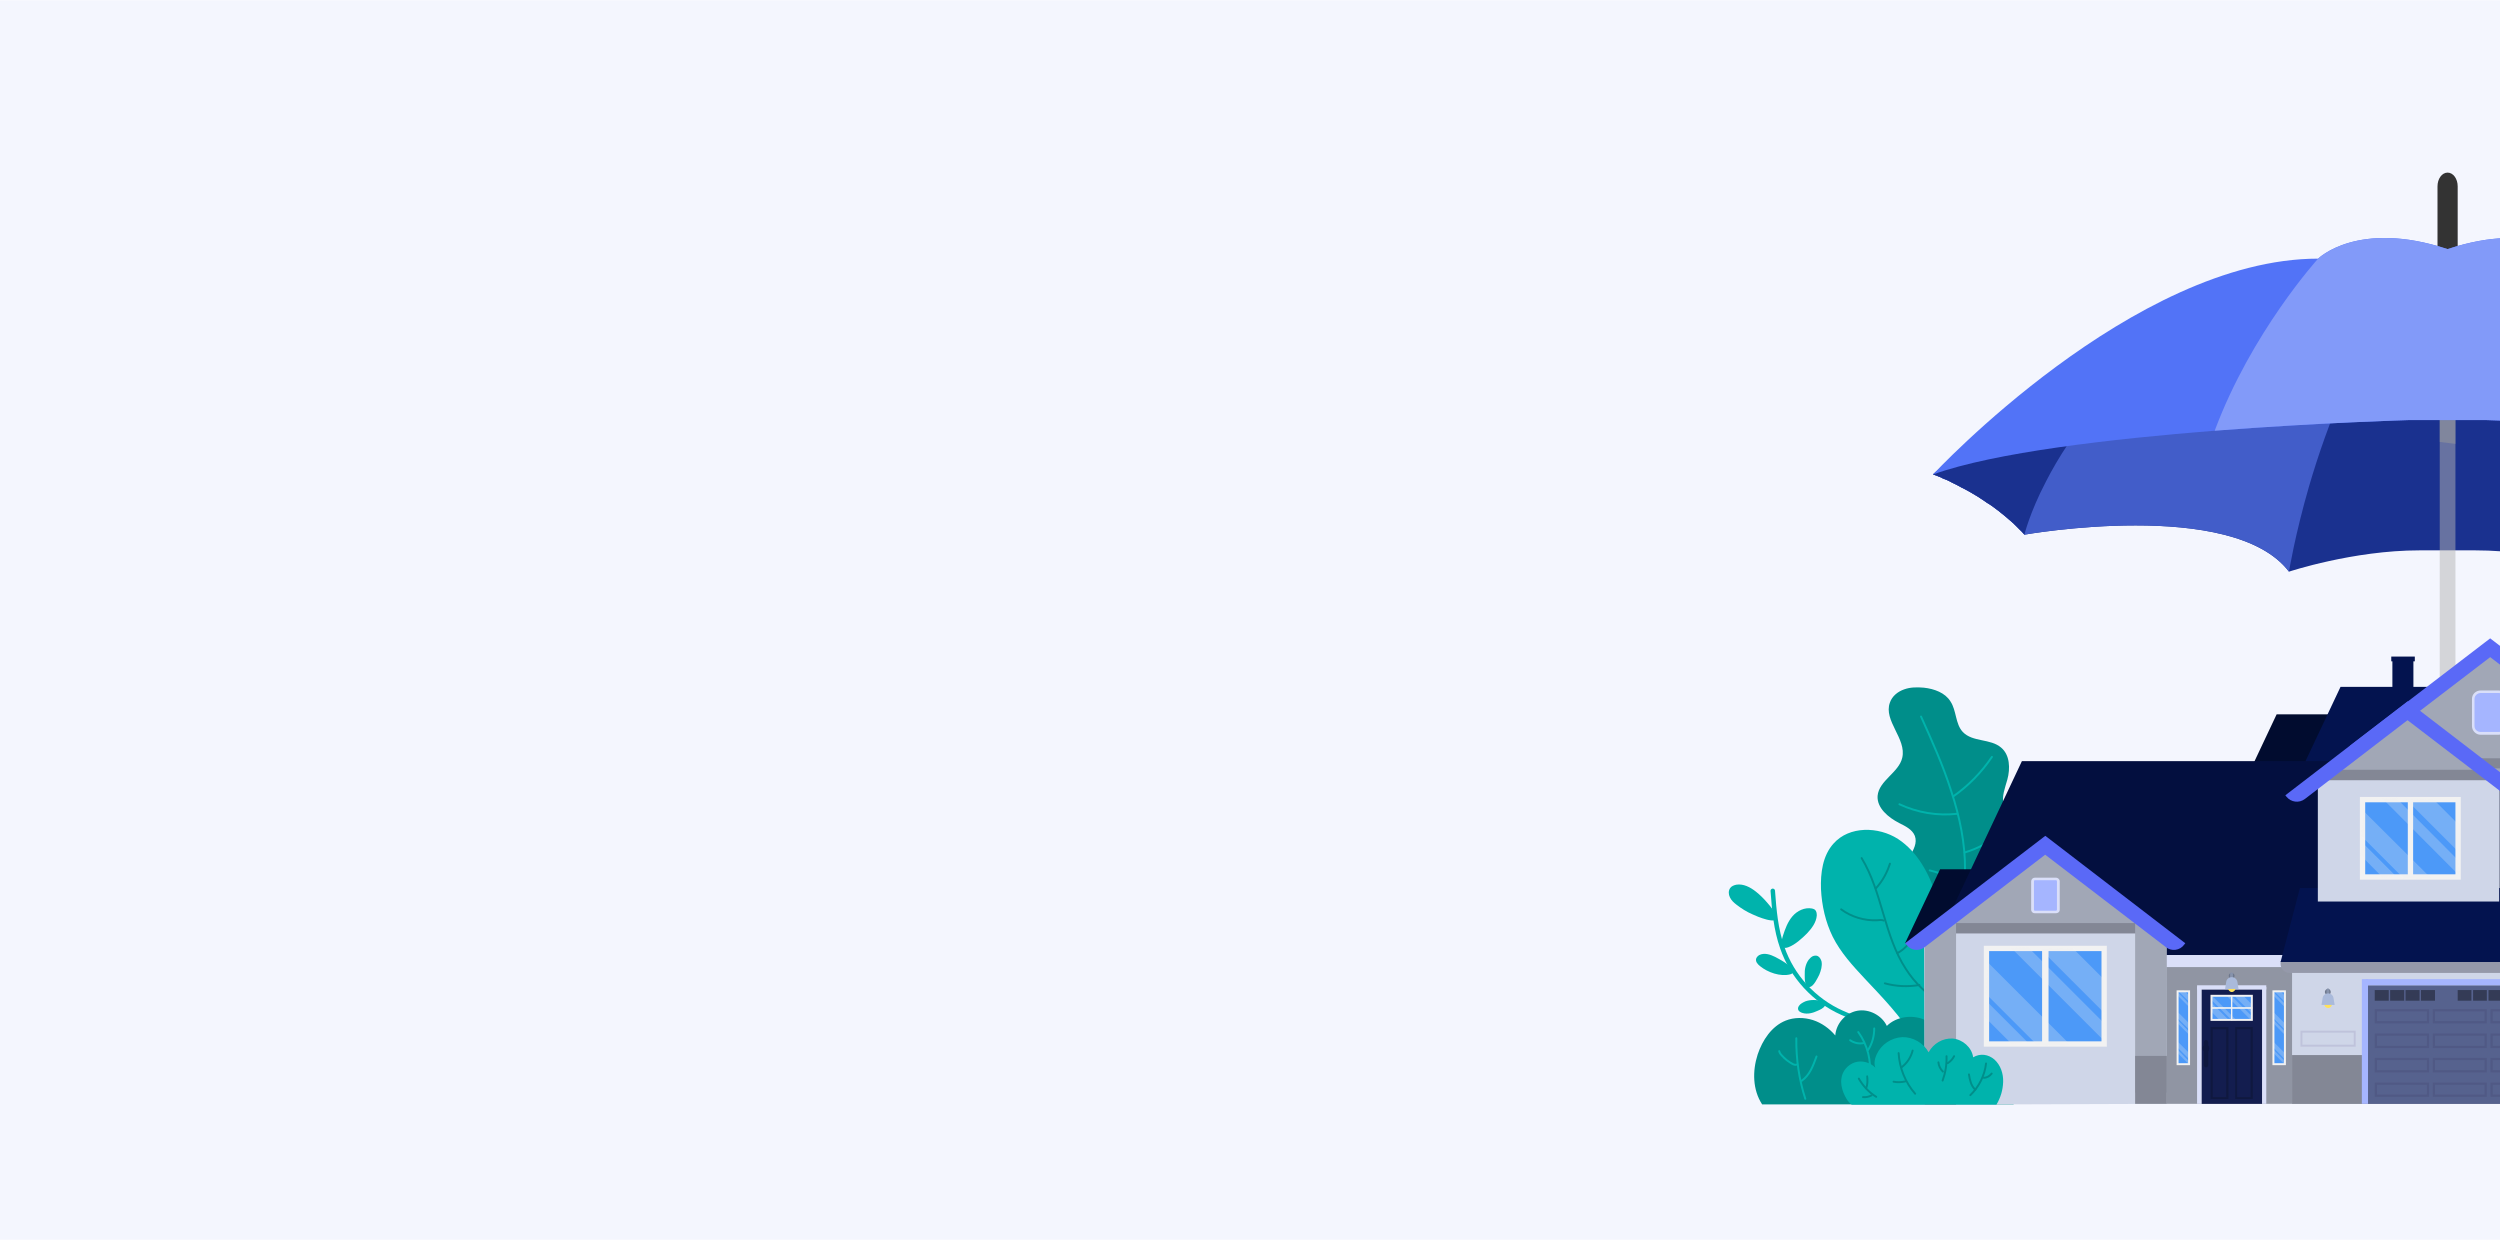 <?xml version="1.0" encoding="UTF-8"?>
<!DOCTYPE svg PUBLIC "-//W3C//DTD SVG 1.1//EN" "http://www.w3.org/Graphics/SVG/1.1/DTD/svg11.dtd">
<!-- Creator: CorelDRAW 2020 (64-Bit) -->
<svg xmlns="http://www.w3.org/2000/svg" xml:space="preserve" width="375px" height="186px" version="1.1" style="shape-rendering:geometricPrecision; text-rendering:geometricPrecision; image-rendering:optimizeQuality; fill-rule:evenodd; clip-rule:evenodd"
viewBox="0 0 89.21 44.23"
 xmlns:xlink="http://www.w3.org/1999/xlink"
 xmlns:xodm="http://www.corel.com/coreldraw/odm/2003">
 <defs>
  <style type="text/css">
   <![CDATA[
    .str2 {stroke:#008E8A;stroke-width:0.07;stroke-linecap:round;stroke-miterlimit:10}
    .str1 {stroke:#00B3AC;stroke-width:0.07;stroke-linecap:round;stroke-miterlimit:10}
    .str0 {stroke:#00B3AC;stroke-width:0.16;stroke-linecap:round;stroke-miterlimit:10}
    .fil44 {fill:none}
    .fil9 {fill:none;fill-rule:nonzero}
    .fil18 {fill:#010C2F}
    .fil11 {fill:#03134F}
    .fil30 {fill:#0F183F}
    .fil37 {fill:#4C99F8}
    .fil31 {fill:#838795}
    .fil33 {fill:#9599AA}
    .fil20 {fill:#A1A7B6}
    .fil36 {fill:#A5B5FF}
    .fil43 {fill:#CFD6E8}
    .fil32 {fill:#DADFF9}
    .fil0 {fill:#F4F6FE}
    .fil8 {fill:#008E8A;fill-rule:nonzero}
    .fil10 {fill:#00B3AC;fill-rule:nonzero}
    .fil19 {fill:#030F3F;fill-rule:nonzero}
    .fil29 {fill:#0F183F;fill-rule:nonzero}
    .fil25 {fill:#131D4F;fill-rule:nonzero}
    .fil1 {fill:#1A318F;fill-rule:nonzero}
    .fil5 {fill:#333333;fill-rule:nonzero}
    .fil15 {fill:#343B56;fill-rule:nonzero}
    .fil2 {fill:#425DC9;fill-rule:nonzero}
    .fil16 {fill:#495279;fill-rule:nonzero}
    .fil26 {fill:#4C99F8;fill-rule:nonzero}
    .fil23 {fill:#505985;fill-rule:nonzero}
    .fil14 {fill:#505B85;fill-rule:nonzero}
    .fil6 {fill:#5273F7;fill-rule:nonzero}
    .fil22 {fill:#56628E;fill-rule:nonzero}
    .fil35 {fill:#5A69F7;fill-rule:nonzero}
    .fil39 {fill:#6D778C;fill-rule:nonzero}
    .fil7 {fill:#829AF9;fill-rule:nonzero}
    .fil13 {fill:#838795;fill-rule:nonzero}
    .fil41 {fill:#8793AC;fill-rule:nonzero}
    .fil12 {fill:#9095A3;fill-rule:nonzero}
    .fil34 {fill:#A1A7B6;fill-rule:nonzero}
    .fil24 {fill:#A5B5FF;fill-rule:nonzero}
    .fil42 {fill:#AABADB;fill-rule:nonzero}
    .fil38 {fill:#BFC3DB;fill-rule:nonzero}
    .fil21 {fill:#CFD6E8;fill-rule:nonzero}
    .fil17 {fill:#DADFF9;fill-rule:nonzero}
    .fil27 {fill:#F2F2F2;fill-rule:nonzero}
    .fil40 {fill:#FFE15B;fill-rule:nonzero}
    .fil28 {fill:#F2F2F2;fill-rule:nonzero;fill-opacity:0.251}
    .fil4 {fill:#999999;fill-rule:nonzero;fill-opacity:0.502}
    .fil3 {fill:#B3B3B3;fill-rule:nonzero;fill-opacity:0.502}
   ]]>
  </style>
   <clipPath id="id0">
    <path d="M0 0l89.21 0 0 44.23 -89.21 0 0 -44.23z"/>
   </clipPath>
 </defs>
 <g id="Слой_x0020_1">
  <polygon class="fil0" points="0,0 89.21,0 89.21,44.23 0,44.23 "/>
  <g style="clip-path:url(#id0)">
   <g id="_2657013145840">
    <g>
     <path id="1" class="fil1" d="M105.69 16.92c0,0 -0.11,0.04 -0.31,0.12 -0.6,0.26 -1.95,0.93 -2.95,2.03 0,0 -7.42,-1.32 -9.44,1.32 0,0 -2.29,-0.76 -4.65,-0.76l-2.01 0c-2.36,0 -4.65,0.76 -4.65,0.76 -2.01,-2.64 -9.44,-1.32 -9.44,-1.32 -0.06,-0.07 -0.12,-0.14 -0.19,-0.2 -0.05,-0.05 -0.1,-0.11 -0.16,-0.16 -0.06,-0.06 -0.12,-0.11 -0.19,-0.17 -0.08,-0.07 -0.16,-0.14 -0.25,-0.21 0,0 0,0 0,0 -0.09,-0.08 -0.18,-0.14 -0.27,-0.21 -0.09,-0.07 -0.18,-0.13 -0.28,-0.19 -0.09,-0.07 -0.18,-0.13 -0.27,-0.18 0,0 0,0 -0.01,-0.01 -0.09,-0.05 -0.17,-0.1 -0.25,-0.15 -0.09,-0.05 -0.17,-0.1 -0.25,-0.14 -0.04,-0.02 -0.08,-0.04 -0.12,-0.06 -0.12,-0.07 -0.23,-0.13 -0.33,-0.17 -0.07,-0.04 -0.13,-0.07 -0.2,-0.1 -0.05,-0.02 -0.1,-0.04 -0.15,-0.06 -0.01,-0.01 -0.02,-0.01 -0.03,-0.02 -0.02,-0.01 -0.05,-0.02 -0.07,-0.03 -0.04,-0.01 -0.07,-0.03 -0.1,-0.04 -0.09,-0.03 -0.14,-0.05 -0.14,-0.05 1.1,-1.04 3.59,-1.95 6.02,-2.64 0.19,-0.05 0.38,-0.11 0.57,-0.16 0.19,-0.05 0.38,-0.1 0.57,-0.15 0.19,-0.05 0.38,-0.1 0.57,-0.14 0,0 0,0 0,0 0.18,-0.04 0.36,-0.09 0.53,-0.13 0.05,-0.01 0.09,-0.02 0.13,-0.03 0.07,-0.02 0.14,-0.03 0.22,-0.05 0.09,-0.03 0.18,-0.05 0.27,-0.06 0.06,-0.02 0.11,-0.03 0.16,-0.04 0.33,-0.08 0.65,-0.15 0.94,-0.21 0.15,-0.03 0.29,-0.06 0.43,-0.09 0.03,-0.01 0.05,-0.01 0.08,-0.02 0.16,-0.03 0.31,-0.06 0.45,-0.09 0.3,-0.06 0.55,-0.11 0.74,-0.14 0.04,-0.01 0.07,-0.01 0.1,-0.02 0.13,-0.03 0.22,-0.04 0.26,-0.05 0.03,0 0.04,-0.01 0.04,-0.01l12.56 0c0,0 0.35,0.07 0.94,0.18 0.18,0.04 0.38,0.08 0.59,0.12 0.05,0.01 0.09,0.02 0.14,0.03 0.07,0.01 0.14,0.03 0.2,0.04 0.02,0 0.03,0.01 0.04,0.01 0.12,0.03 0.25,0.05 0.39,0.08 0.08,0.02 0.16,0.04 0.25,0.06 0.16,0.03 0.32,0.07 0.49,0.11 0.39,0.09 0.8,0.18 1.22,0.29 0.03,0.01 0.05,0.01 0.08,0.02 0,0 0,0 0,0 0.01,0 0.01,0 0.01,0 0.55,0.14 1.13,0.29 1.71,0.45 0.15,0.05 0.3,0.09 0.45,0.14 0.13,0.03 0.26,0.07 0.39,0.11 0.19,0.06 0.38,0.12 0.57,0.18 0.13,0.04 0.25,0.08 0.37,0.12 0.31,0.1 0.61,0.21 0.91,0.32 0.13,0.05 0.26,0.1 0.38,0.15 0.01,0 0.02,0 0.03,0.01 0.13,0.05 0.27,0.1 0.4,0.16 0.1,0.04 0.18,0.08 0.27,0.11 0.07,0.03 0.14,0.06 0.2,0.09 0.16,0.08 0.32,0.15 0.47,0.23 0.06,0.03 0.12,0.06 0.18,0.09 0.57,0.29 1.05,0.6 1.39,0.93z"/>
     <path class="fil2" d="M84.12 12.89c-0.14,0.28 -0.28,0.57 -0.41,0.85 -0.56,1.24 -0.99,2.5 -1.31,3.59 -0.51,1.76 -0.72,3.06 -0.72,3.06 -2.01,-2.64 -9.44,-1.32 -9.44,-1.32 -0.06,-0.07 -0.12,-0.14 -0.19,-0.2 -0.05,-0.05 -0.1,-0.1 -0.16,-0.16 -0.06,-0.06 -0.12,-0.11 -0.19,-0.17 -0.08,-0.07 -0.16,-0.14 -0.25,-0.21 0,0 0,0 0,0 -0.09,-0.08 -0.18,-0.14 -0.27,-0.21 -0.09,-0.07 -0.18,-0.13 -0.28,-0.19 -0.09,-0.06 -0.18,-0.12 -0.27,-0.18 0,0 0,0 -0.01,-0.01 -0.08,-0.05 -0.17,-0.1 -0.25,-0.15 -0.09,-0.05 -0.17,-0.1 -0.25,-0.14 -0.04,-0.02 -0.08,-0.04 -0.12,-0.06 -0.12,-0.07 -0.23,-0.12 -0.33,-0.17 -0.07,-0.04 -0.13,-0.07 -0.2,-0.1 -0.05,-0.02 -0.1,-0.04 -0.15,-0.06 -0.01,-0.01 -0.02,-0.01 -0.03,-0.02 -0.02,-0.01 -0.05,-0.02 -0.07,-0.03 -0.04,-0.01 -0.07,-0.03 -0.1,-0.04 -0.09,-0.03 -0.14,-0.05 -0.14,-0.05 1.1,-1.04 3.59,-1.95 6.02,-2.64 0.19,-0.05 0.38,-0.11 0.57,-0.16 0.19,-0.05 0.38,-0.1 0.57,-0.15 0.19,-0.05 0.38,-0.1 0.57,-0.14 0,0 0,0 0,0 0.18,-0.05 0.36,-0.09 0.53,-0.13 0.05,-0.01 0.09,-0.02 0.13,-0.03 0.07,-0.02 0.14,-0.03 0.22,-0.05 0.09,-0.03 0.18,-0.05 0.27,-0.06 0.06,-0.02 0.11,-0.03 0.16,-0.04 0.33,-0.08 0.65,-0.15 0.94,-0.21 0.15,-0.03 0.29,-0.06 0.43,-0.09 0.03,-0.01 0.05,-0.01 0.08,-0.02 0.16,-0.03 0.31,-0.06 0.45,-0.09 0.3,-0.06 0.55,-0.11 0.74,-0.14 0.04,-0.01 0.07,-0.01 0.1,-0.02 0.13,-0.03 0.22,-0.04 0.26,-0.05 0.03,0 0.04,-0.01 0.04,-0.01l3.06 0z"/>
     <path class="fil2" d="M105.69 16.92c0,0 -0.11,0.04 -0.31,0.12 -0.6,0.26 -1.95,0.93 -2.95,2.03 0,0 -7.42,-1.32 -9.44,1.32 0,0 -0.21,-1.3 -0.72,-3.06 -0.31,-1.09 -0.74,-2.35 -1.31,-3.59 -0.12,-0.28 -0.26,-0.57 -0.4,-0.85l3.06 0c0,0 0.35,0.07 0.94,0.18 0.18,0.04 0.38,0.08 0.59,0.12 0.05,0.01 0.09,0.02 0.14,0.03 0.07,0.01 0.14,0.03 0.2,0.04 0.02,0 0.03,0.01 0.04,0.01 0.12,0.03 0.25,0.05 0.39,0.08 0.08,0.02 0.16,0.04 0.25,0.06 0.16,0.03 0.32,0.07 0.49,0.11 0.39,0.09 0.8,0.18 1.22,0.29 0.03,0.01 0.05,0.01 0.08,0.02 0,0 0,0 0,0 0.01,0 0.01,0 0.01,0 0.55,0.14 1.13,0.29 1.71,0.45 0.15,0.05 0.3,0.09 0.45,0.14 0.13,0.03 0.26,0.07 0.39,0.11 0.19,0.06 0.38,0.12 0.57,0.18 0.13,0.04 0.25,0.08 0.37,0.12 0.31,0.1 0.61,0.21 0.91,0.32 0.13,0.05 0.26,0.1 0.38,0.15 0.01,0 0.02,0 0.03,0.01 0.13,0.05 0.27,0.1 0.4,0.16 0.1,0.04 0.18,0.08 0.27,0.11 0.07,0.03 0.14,0.06 0.2,0.09 0.16,0.08 0.32,0.15 0.47,0.23 0.06,0.03 0.12,0.06 0.18,0.09 0.57,0.29 1.05,0.6 1.39,0.93z"/>
     <path class="fil1" d="M75 14.28c-0.94,1.06 -1.57,2.07 -1.99,2.89 -0.59,1.13 -0.77,1.9 -0.77,1.9 -0.06,-0.07 -0.12,-0.14 -0.19,-0.2 -0.05,-0.05 -0.1,-0.1 -0.16,-0.16 -0.06,-0.06 -0.12,-0.11 -0.19,-0.17 -0.08,-0.07 -0.16,-0.14 -0.25,-0.21 0,0 0,0 0,0 -0.09,-0.08 -0.18,-0.14 -0.27,-0.21 -0.09,-0.07 -0.18,-0.13 -0.28,-0.19 -0.09,-0.06 -0.18,-0.12 -0.27,-0.18 0,0 0,0 -0.01,-0.01 -0.08,-0.05 -0.17,-0.1 -0.25,-0.15 -0.09,-0.05 -0.17,-0.1 -0.25,-0.14 -0.04,-0.02 -0.08,-0.04 -0.12,-0.06 -0.12,-0.07 -0.23,-0.12 -0.33,-0.17 -0.07,-0.04 -0.13,-0.07 -0.2,-0.1 -0.05,-0.02 -0.1,-0.04 -0.15,-0.06 -0.01,-0.01 -0.02,-0.01 -0.03,-0.02 -0.02,-0.01 -0.05,-0.02 -0.07,-0.03 -0.04,-0.01 -0.07,-0.03 -0.1,-0.04 -0.09,-0.03 -0.14,-0.05 -0.14,-0.05 1.1,-1.04 3.59,-1.95 6.02,-2.64z"/>
     <path class="fil1" d="M105.69 16.92c0,0 -0.11,0.04 -0.31,0.12 -0.6,0.26 -1.95,0.93 -2.95,2.03 0,0 -0.17,-0.77 -0.76,-1.9 -0.42,-0.82 -1.06,-1.83 -1.99,-2.89 0.15,0.05 0.3,0.09 0.45,0.14 0.13,0.03 0.26,0.07 0.39,0.11 0.19,0.06 0.38,0.12 0.57,0.18 0.13,0.04 0.25,0.08 0.37,0.12 0.31,0.1 0.61,0.21 0.91,0.32 0.13,0.05 0.26,0.1 0.38,0.15 0.01,0 0.02,0 0.03,0.01 0.13,0.05 0.27,0.1 0.4,0.16 0.1,0.04 0.18,0.08 0.27,0.11 0.07,0.03 0.14,0.06 0.2,0.09 0.16,0.08 0.32,0.15 0.47,0.23 0.06,0.03 0.12,0.06 0.18,0.09 0.57,0.29 1.05,0.6 1.39,0.93z"/>
     <g>
      <path class="fil3" d="M87.62 7.16l0 24.8c0,0.14 -0.13,0.26 -0.28,0.26 -0.15,0 -0.28,-0.12 -0.28,-0.26l0 -24.8c0,-0.14 0.13,-0.26 0.28,-0.26 0.15,0 0.28,0.12 0.28,0.26z"/>
     </g>
     <path class="fil4" d="M87.62 13.78l0 2.05c-0.19,-0.02 -0.37,-0.05 -0.56,-0.07l0 -1.98 0.56 0z"/>
     <g>
      <path class="fil5" d="M87.34 10.63c-0.2,0 -0.36,-0.22 -0.36,-0.49l0 -3.5c0,-0.27 0.16,-0.49 0.36,-0.49 0.2,0 0.36,0.22 0.36,0.49l0 3.5c0,0.27 -0.16,0.49 -0.36,0.49z"/>
     </g>
     <g>
      <path class="fil6" d="M105.69 16.92c-2.19,-0.79 -6.38,-1.27 -10.05,-1.56 -3.74,-0.29 -6.95,-0.38 -6.95,-0.38l-2.71 0c0,0 -3.2,0.09 -6.95,0.38 -3.66,0.29 -7.85,0.77 -10.05,1.56 0,0 7.15,-7.7 13.74,-7.7 0,0 1.41,-1.4 4.62,-0.34 3.2,-1.06 4.61,0.34 4.61,0.34 6.6,0 13.74,7.7 13.74,7.7z"/>
      <path class="fil7" d="M95.64 15.36c-3.74,-0.29 -6.95,-0.38 -6.95,-0.38l-2.71 0c0,0 -3.2,0.09 -6.95,0.38 1.31,-3.52 3.69,-6.14 3.69,-6.14 0,0 1.41,-1.4 4.62,-0.34 3.2,-1.06 4.61,0.34 4.61,0.34 0,0 2.39,2.62 3.69,6.14z"/>
     </g>
    </g>
    <g>
     <path class="fil8" d="M104.79 39.38l-5.13 0c-0.09,-0.01 -0.19,-0.07 -0.26,-0.15 -0.22,-0.27 -0.43,-0.58 -0.46,-0.93 -0.04,-0.42 0.21,-0.85 0.59,-1.02 0.39,-0.17 0.88,-0.08 1.17,0.23 0,-0.11 0.03,-0.22 0.07,-0.31 0.18,-0.35 0.56,-0.6 0.94,-0.58 0.39,0.02 0.76,0.33 0.81,0.71 0.07,-0.16 0.23,-0.26 0.4,-0.3 0.17,-0.04 0.36,-0.02 0.52,0.04 0.19,0.07 0.36,0.19 0.47,0.35 0.11,0.16 0.15,0.37 0.1,0.56 0.37,-0.08 0.76,0.1 0.94,0.44 0.18,0.33 0.12,0.7 -0.16,0.96z"/>
     <path class="fil9 str0" d="M68.05 37.8c-0.15,-0.39 -0.41,-0.73 -0.75,-0.98 -0.46,-0.33 -1.05,-0.45 -1.57,-0.69 -0.99,-0.44 -1.78,-1.3 -2.13,-2.32 -0.23,-0.65 -0.29,-1.34 -0.34,-2.03"/>
     <path class="fil10" d="M61.96 32.27c-0.09,-0.07 -0.18,-0.15 -0.23,-0.26 -0.05,-0.1 -0.06,-0.23 0.01,-0.33 0.05,-0.07 0.13,-0.1 0.22,-0.12 0.25,-0.04 0.5,0.09 0.7,0.25 0.14,0.11 0.28,0.25 0.4,0.39 0.11,0.13 0.28,0.32 0.32,0.49 0.1,0.34 -0.72,-0.01 -0.84,-0.07 -0.21,-0.09 -0.4,-0.21 -0.58,-0.35z"/>
     <path class="fil10" d="M64.48 33.3c0.17,-0.18 0.33,-0.39 0.35,-0.64 0,-0.08 -0.01,-0.16 -0.07,-0.21 -0.03,-0.02 -0.06,-0.03 -0.1,-0.04 -0.26,-0.05 -0.53,0.08 -0.7,0.28 -0.17,0.2 -0.26,0.45 -0.34,0.7 -0.06,0.2 -0.13,0.52 0.2,0.4 0.24,-0.09 0.48,-0.31 0.66,-0.49z"/>
     <path class="fil10" d="M62.81 34.47c-0.09,-0.07 -0.18,-0.17 -0.14,-0.28 0.02,-0.05 0.06,-0.09 0.11,-0.12 0.18,-0.09 0.39,-0.02 0.57,0.07 0.12,0.06 0.95,0.5 0.53,0.62 -0.35,0.09 -0.8,-0.07 -1.07,-0.29z"/>
     <path class="fil10" d="M64.92 34.77c0.06,-0.15 0.11,-0.31 0.08,-0.47 -0.02,-0.07 -0.06,-0.15 -0.13,-0.19 -0.05,-0.03 -0.13,-0.02 -0.18,0 -0.06,0.03 -0.11,0.08 -0.15,0.13 -0.11,0.15 -0.15,0.35 -0.14,0.54 0,0.12 -0.01,0.47 0.18,0.43 0.14,-0.02 0.28,-0.32 0.34,-0.44z"/>
     <path class="fil10" d="M64.86 36.06c-0.17,0.08 -0.36,0.13 -0.53,0.08 -0.08,-0.02 -0.17,-0.07 -0.17,-0.16 0,-0.03 0.01,-0.06 0.03,-0.09 0.05,-0.08 0.15,-0.13 0.24,-0.17 0.18,-0.06 0.39,-0.06 0.58,0 0.08,0.03 0.18,0.06 0.11,0.16 -0.05,0.09 -0.17,0.14 -0.26,0.18z"/>
     <path class="fil8" d="M68.27 31.77c-0.16,-0.12 -0.32,-0.27 -0.36,-0.47 -0.11,-0.52 0.6,-0.98 0.42,-1.48 -0.09,-0.23 -0.34,-0.35 -0.56,-0.46 -0.39,-0.2 -0.8,-0.54 -0.77,-0.97 0.05,-0.55 0.76,-0.83 0.88,-1.36 0.16,-0.68 -0.68,-1.32 -0.44,-1.97 0.08,-0.23 0.28,-0.39 0.51,-0.47 0.22,-0.08 0.46,-0.08 0.7,-0.06 0.37,0.04 0.76,0.18 0.95,0.49 0.22,0.33 0.17,0.8 0.44,1.09 0.35,0.37 0.99,0.23 1.37,0.56 0.31,0.26 0.33,0.74 0.22,1.14 -0.08,0.29 -0.21,0.6 -0.13,0.89 0.07,0.27 0.3,0.45 0.45,0.69 0.18,0.31 0.2,0.7 0.11,1.05 -0.1,0.35 -0.31,0.66 -0.55,0.93 -0.22,0.24 -0.48,0.45 -0.79,0.57 -0.21,0.07 -0.44,0.1 -0.66,0.16 -0.17,0.06 -0.34,0.2 -0.51,0.23 -0.4,0.05 -0.98,-0.33 -1.28,-0.56z"/>
     <path class="fil9 str1" d="M70.01 32.19c0.07,-0.38 0.1,-0.76 0.11,-1.14 0.01,-0.96 -0.19,-1.91 -0.49,-2.82 -0.29,-0.92 -0.69,-1.8 -1.08,-2.67"/>
     <path class="fil9 str1" d="M69.7 28.41c0.54,-0.38 1.01,-0.86 1.38,-1.41"/>
     <path class="fil9 str1" d="M67.78 28.69c0.64,0.3 1.36,0.42 2.06,0.34"/>
     <path class="fil9 str1" d="M70.11 30.41c0.44,-0.13 0.86,-0.35 1.22,-0.64"/>
     <path class="fil9 str1" d="M68.86 31.05c0.42,0.12 0.85,0.24 1.28,0.2"/>
     <path class="fil10" d="M68.32 37.07c-0.48,-0.8 -1.14,-1.48 -1.78,-2.16 -0.43,-0.46 -0.86,-0.93 -1.14,-1.49 -0.26,-0.53 -0.39,-1.11 -0.42,-1.7 -0.02,-0.58 0.06,-1.2 0.45,-1.63 0.56,-0.63 1.6,-0.61 2.3,-0.16 0.7,0.46 1.12,1.25 1.37,2.05 0.3,0.98 0.42,2 0.44,3.02 0.01,0.72 -0.02,1.45 -0.09,2.17 -0.07,0.61 -0.08,1.49 -0.36,2.04 -0.19,-0.23 -0.17,-0.65 -0.25,-0.94 -0.11,-0.42 -0.3,-0.83 -0.52,-1.2z"/>
     <path class="fil9 str2" d="M69.28 35.79c-0.51,-0.3 -0.95,-0.72 -1.27,-1.22 -0.78,-1.19 -0.84,-2.74 -1.58,-3.96"/>
     <path class="fil9 str2" d="M66.94 31.69c0.23,-0.25 0.4,-0.56 0.5,-0.88"/>
     <path class="fil9 str2" d="M65.7 32.44c0.36,0.27 0.83,0.41 1.28,0.39 0.08,-0.01 0.17,-0.02 0.24,0.01"/>
     <path class="fil9 str2" d="M67.69 33.98c0,0.02 0.03,0.02 0.04,0.01 0.21,-0.12 0.39,-0.31 0.52,-0.52 0.13,-0.2 0.23,-0.43 0.32,-0.66"/>
     <path class="fil9 str2" d="M67.26 35.08c0.39,0.11 0.82,0.13 1.23,0.06"/>
     <path class="fil9 str1" d="M98.85 30.47c-0.41,-0.2 -0.79,-0.47 -1.1,-0.81"/>
     <path class="fil9 str1" d="M99.99 31.29c-0.43,0.06 -0.87,0.11 -1.29,0.01"/>
     <path class="fil8" d="M71.85 39.4l-8.97 0c-0.34,-0.52 -0.35,-1.19 -0.16,-1.78 0.17,-0.51 0.5,-1.01 1,-1.21 0.3,-0.12 0.65,-0.12 0.97,-0.02 0.31,0.1 0.59,0.3 0.8,0.55 0.03,-0.42 0.36,-0.8 0.78,-0.88 0.42,-0.08 0.88,0.16 1.06,0.54 0.33,-0.33 0.89,-0.41 1.32,-0.23 0.43,0.17 0.73,0.63 0.73,1.09 0,0.03 0.03,0.08 0.05,0.05 0.25,-0.3 0.59,-0.45 0.97,-0.43 0.39,0.03 0.75,0.23 1.01,0.52 0.26,0.29 0.42,0.66 0.49,1.04 0.04,0.26 0.04,0.51 -0.05,0.76z"/>
     <polygon class="fil11" points="85.33,23.42 86.17,23.42 86.17,23.59 86.12,23.59 86.12,24.76 85.37,24.76 85.37,23.59 85.33,23.59 "/>
     <polygon class="fil12" points="76.27,39.38 101.08,39.38 101.08,34.07 76.27,34.07 "/>
     <polygon class="fil13" points="97.65,37.64 101.08,37.64 101.08,39.38 97.65,39.38 "/>
     <polygon class="fil14" points="95.09,35.15 100.09,35.15 100.09,39.38 95.09,39.38 "/>
     <polygon class="fil15" points="99.36,35.7 99.85,35.7 99.85,35.32 99.36,35.32 "/>
     <polygon class="fil15" points="98.81,35.7 99.3,35.7 99.3,35.32 98.81,35.32 "/>
     <polygon class="fil15" points="98.26,35.7 98.75,35.7 98.75,35.32 98.26,35.32 "/>
     <polygon class="fil15" points="97.71,35.7 98.2,35.7 98.2,35.32 97.71,35.32 "/>
     <polygon class="fil15" points="96.98,35.7 97.48,35.7 97.48,35.32 96.98,35.32 "/>
     <polygon class="fil15" points="96.43,35.7 96.93,35.7 96.93,35.32 96.43,35.32 "/>
     <polygon class="fil15" points="95.88,35.7 96.38,35.7 96.38,35.32 95.88,35.32 "/>
     <polygon class="fil15" points="95.33,35.7 95.83,35.7 95.83,35.32 95.33,35.32 "/>
     <polygon class="fil14" points="97.96,36.47 97.96,36.04 99.81,36.04 99.81,36.47 "/>
     <path class="fil16" d="M99.77 36.08l0 0.35 -1.77 0 0 -0.35 1.77 0zm0.08 -0.08l0 0 -1.93 0 0 0.51 1.93 0 0 -0.51z"/>
     <polygon class="fil14" points="95.37,36.47 95.37,36.04 97.23,36.04 97.23,36.47 "/>
     <path class="fil16" d="M97.19 36.08l0 0.35 -1.78 0 0 -0.35 1.78 0zm0.08 -0.08l0 0 -1.94 0 0 0.51 1.94 0 0 -0.51z"/>
     <polygon class="fil14" points="97.96,37.35 97.96,36.91 99.81,36.91 99.81,37.35 "/>
     <path class="fil16" d="M99.77 36.95l0 0.36 -1.77 0 0 -0.36 1.77 0zm0.08 -0.08l0 0 -1.93 0 0 0.52 1.93 0 0 -0.52z"/>
     <polygon class="fil14" points="95.37,37.35 95.37,36.91 97.23,36.91 97.23,37.35 "/>
     <path class="fil16" d="M97.19 36.95l0 0.36 -1.78 0 0 -0.36 1.78 0zm0.08 -0.08l0 0 -1.94 0 0 0.52 1.94 0 0 -0.52z"/>
     <polygon class="fil14" points="97.96,38.22 97.96,37.78 99.81,37.78 99.81,38.22 "/>
     <path class="fil16" d="M99.77 37.82l0 0.36 -1.77 0 0 -0.36 1.77 0zm0.08 -0.08l0 0 -1.93 0 0 0.52 1.93 0 0 -0.52z"/>
     <polygon class="fil14" points="95.37,38.22 95.37,37.78 97.23,37.78 97.23,38.22 "/>
     <path class="fil16" d="M97.19 37.82l0 0.36 -1.78 0 0 -0.36 1.78 0zm0.08 -0.08l0 0 -1.94 0 0 0.52 1.94 0 0 -0.52z"/>
     <polygon class="fil14" points="97.96,39.09 97.96,38.66 99.81,38.66 99.81,39.09 "/>
     <path class="fil16" d="M99.77 38.7l0 0.35 -1.77 0 0 -0.35 1.77 0zm0.08 -0.08l0 0 -1.93 0 0 0.51 1.93 0 0 -0.51z"/>
     <polygon class="fil14" points="95.37,39.09 95.37,38.66 97.23,38.66 97.23,39.09 "/>
     <path class="fil16" d="M97.19 38.7l0 0.35 -1.78 0 0 -0.35 1.78 0zm0.08 -0.08l0 0 -1.94 0 0 0.51 1.94 0 0 -0.51z"/>
     <polygon class="fil17" points="95.01,34.93 100.19,34.93 100.19,35.15 95.01,35.15 "/>
     <polygon class="fil17" points="100.08,39.38 100.08,34.93 100.31,34.93 100.31,39.38 "/>
     <polygon class="fil17" points="94.87,39.38 94.87,34.93 95.09,34.93 95.09,39.38 "/>
     <polygon class="fil18" points="93.53,28.13 92.29,25.48 81.24,25.48 79.99,28.13 "/>
     <polygon class="fil18" points="81.53,33.65 80.28,31.01 69.23,31.01 67.98,33.65 "/>
     <polygon class="fil19" points="72.15,27.15 98.42,27.15 101.68,34.07 68.89,34.07 "/>
     <polygon class="fil11" points="95.81,27.15 94.57,24.5 83.52,24.5 82.27,27.15 "/>
     <polygon class="fil20" points="89.18,31.68 94.95,31.68 94.95,27.93 88.89,23.07 86,25.32 89.18,27.93 "/>
     <polygon class="fil20" points="94.45,27.37 88.47,27.37 86,25.42 88.89,23.07 "/>
     <polygon class="fil21" points="81.79,39.36 95.95,39.36 95.95,34.07 81.79,34.07 "/>
     <polygon class="fil21" points="68.68,39.41 77.32,39.38 77.3,33.58 72.97,30.37 68.66,33.53 "/>
     <polygon class="fil13" points="81.79,37.64 95.95,37.64 95.95,39.38 81.79,39.38 "/>
     <polygon class="fil20" points="72.94,30.22 76.77,33 69.36,33 "/>
     <polygon class="fil22" points="84.5,35.15 93.22,35.15 93.22,39.38 84.5,39.38 "/>
     <polygon class="fil15" points="92.38,35.7 92.87,35.7 92.87,35.32 92.38,35.32 "/>
     <polygon class="fil15" points="91.83,35.7 92.32,35.7 92.32,35.32 91.83,35.32 "/>
     <polygon class="fil15" points="91.28,35.7 91.77,35.7 91.77,35.32 91.28,35.32 "/>
     <polygon class="fil15" points="90.73,35.7 91.22,35.7 91.22,35.32 90.73,35.32 "/>
     <polygon class="fil15" points="89.35,35.7 89.84,35.7 89.84,35.32 89.35,35.32 "/>
     <polygon class="fil15" points="88.8,35.7 89.29,35.7 89.29,35.32 88.8,35.32 "/>
     <polygon class="fil15" points="88.25,35.7 88.74,35.7 88.74,35.32 88.25,35.32 "/>
     <polygon class="fil15" points="87.7,35.7 88.19,35.7 88.19,35.32 87.7,35.32 "/>
     <polygon class="fil15" points="86.39,35.7 86.89,35.7 86.89,35.32 86.39,35.32 "/>
     <polygon class="fil15" points="85.84,35.7 86.34,35.7 86.34,35.32 85.84,35.32 "/>
     <polygon class="fil15" points="85.29,35.7 85.79,35.7 85.79,35.32 85.29,35.32 "/>
     <polygon class="fil15" points="84.74,35.7 85.24,35.7 85.24,35.32 84.74,35.32 "/>
     <polygon class="fil22" points="90.97,36.47 90.97,36.04 92.83,36.04 92.83,36.47 "/>
     <path class="fil23" d="M92.79 36.08l0 0.35 -1.78 0 0 -0.35 1.78 0zm0.08 -0.08l0 0 -1.94 0 0 0.51 1.94 0 0 -0.51z"/>
     <polygon class="fil22" points="88.91,36.47 88.91,36.04 90.77,36.04 90.77,36.47 "/>
     <path class="fil23" d="M90.73 36.08l0 0.35 -1.78 0 0 -0.35 1.78 0zm0.08 -0.08l0 0 -1.94 0 0 0.51 1.94 0 0 -0.51z"/>
     <polygon class="fil22" points="86.85,36.47 86.85,36.04 88.7,36.04 88.7,36.47 "/>
     <path class="fil23" d="M88.66 36.08l0 0.35 -1.77 0 0 -0.35 1.77 0zm0.08 -0.08l0 0 -1.93 0 0 0.51 1.93 0 0 -0.51z"/>
     <polygon class="fil22" points="84.78,36.47 84.78,36.04 86.64,36.04 86.64,36.47 "/>
     <path class="fil23" d="M86.6 36.08l0 0.35 -1.78 0 0 -0.35 1.78 0zm0.08 -0.08l0 0 -1.94 0 0 0.51 1.94 0 0 -0.51z"/>
     <polygon class="fil22" points="90.97,37.35 90.97,36.91 92.83,36.91 92.83,37.35 "/>
     <path class="fil23" d="M92.79 36.95l0 0.36 -1.78 0 0 -0.36 1.78 0zm0.08 -0.08l0 0 -1.94 0 0 0.52 1.94 0 0 -0.52z"/>
     <polygon class="fil22" points="88.91,37.35 88.91,36.91 90.77,36.91 90.77,37.35 "/>
     <path class="fil23" d="M90.73 36.95l0 0.36 -1.78 0 0 -0.36 1.78 0zm0.08 -0.08l0 0 -1.94 0 0 0.52 1.94 0 0 -0.52z"/>
     <polygon class="fil22" points="86.85,37.35 86.85,36.91 88.7,36.91 88.7,37.35 "/>
     <path class="fil23" d="M88.66 36.95l0 0.36 -1.77 0 0 -0.36 1.77 0zm0.08 -0.08l0 0 -1.93 0 0 0.52 1.93 0 0 -0.52z"/>
     <polygon class="fil22" points="84.78,37.35 84.78,36.91 86.64,36.91 86.64,37.35 "/>
     <path class="fil23" d="M86.6 36.95l0 0.36 -1.78 0 0 -0.36 1.78 0zm0.08 -0.08l0 0 -1.94 0 0 0.52 1.94 0 0 -0.52z"/>
     <polygon class="fil22" points="90.97,38.22 90.97,37.78 92.83,37.78 92.83,38.22 "/>
     <path class="fil23" d="M92.79 37.82l0 0.36 -1.78 0 0 -0.36 1.78 0zm0.08 -0.08l0 0 -1.94 0 0 0.52 1.94 0 0 -0.52z"/>
     <polygon class="fil22" points="88.91,38.22 88.91,37.78 90.77,37.78 90.77,38.22 "/>
     <path class="fil23" d="M90.73 37.82l0 0.36 -1.78 0 0 -0.36 1.78 0zm0.08 -0.08l0 0 -1.94 0 0 0.52 1.94 0 0 -0.52z"/>
     <polygon class="fil22" points="86.85,38.22 86.85,37.78 88.7,37.78 88.7,38.22 "/>
     <path class="fil23" d="M88.66 37.82l0 0.36 -1.77 0 0 -0.36 1.77 0zm0.08 -0.08l0 0 -1.93 0 0 0.52 1.93 0 0 -0.52z"/>
     <polygon class="fil22" points="84.78,38.22 84.78,37.78 86.64,37.78 86.64,38.22 "/>
     <path class="fil23" d="M86.6 37.82l0 0.36 -1.78 0 0 -0.36 1.78 0zm0.08 -0.08l0 0 -1.94 0 0 0.52 1.94 0 0 -0.52z"/>
     <polygon class="fil22" points="90.97,39.09 90.97,38.66 92.83,38.66 92.83,39.09 "/>
     <path class="fil23" d="M92.79 38.7l0 0.35 -1.78 0 0 -0.35 1.78 0zm0.08 -0.08l0 0 -1.94 0 0 0.51 1.94 0 0 -0.51z"/>
     <polygon class="fil22" points="88.91,39.09 88.91,38.66 90.77,38.66 90.77,39.09 "/>
     <path class="fil23" d="M90.73 38.7l0 0.35 -1.78 0 0 -0.35 1.78 0zm0.08 -0.08l0 0 -1.94 0 0 0.51 1.94 0 0 -0.51z"/>
     <polygon class="fil22" points="86.85,39.09 86.85,38.66 88.7,38.66 88.7,39.09 "/>
     <path class="fil23" d="M88.66 38.7l0 0.35 -1.77 0 0 -0.35 1.77 0zm0.08 -0.08l0 0 -1.93 0 0 0.51 1.93 0 0 -0.51z"/>
     <polygon class="fil22" points="84.78,39.09 84.78,38.66 86.64,38.66 86.64,39.09 "/>
     <path class="fil23" d="M86.6 38.7l0 0.35 -1.78 0 0 -0.35 1.78 0zm0.08 -0.08l0 0 -1.94 0 0 0.51 1.94 0 0 -0.51z"/>
     <polygon class="fil24" points="84.42,34.93 93.33,34.93 93.33,35.15 84.42,35.15 "/>
     <polygon class="fil24" points="93.22,39.38 93.22,34.93 93.44,34.93 93.44,39.38 "/>
     <polygon class="fil24" points="84.28,39.38 84.28,34.93 84.5,34.93 84.5,39.38 "/>
     <polygon class="fil25" points="78.56,39.38 80.72,39.38 80.72,35.3 78.56,35.3 "/>
     <polygon class="fil17" points="80.72,39.38 80.72,35.21 80.87,35.21 80.87,39.38 "/>
     <polygon class="fil17" points="78.4,39.38 78.4,35.21 78.56,35.21 78.56,39.38 "/>
     <polygon class="fil17" points="80.87,35.3 78.4,35.3 78.4,35.15 80.87,35.15 "/>
     <polygon class="fil26" points="78.92,36.39 78.92,35.53 80.35,35.53 80.35,36.39 "/>
     <path class="fil27" d="M80.32 35.56l0 0.79 -1.37 0 0 -0.79 1.37 0zm0.07 -0.07l0 0 -1.51 0 0 0.93 1.51 0 0 -0.93z"/>
     <polygon class="fil28" points="79.73,35.53 80.35,36.15 80.35,35.83 80.05,35.52 "/>
     <polygon class="fil28" points="79.45,35.52 80.35,36.42 80.35,36.25 79.61,35.51 "/>
     <polygon class="fil28" points="79.54,36.4 78.92,35.78 78.92,36.1 79.22,36.41 "/>
     <polygon class="fil28" points="79.82,36.41 78.92,35.51 78.92,35.68 79.66,36.42 "/>
     <polygon class="fil27" points="78.91,35.99 80.37,35.99 80.37,35.93 78.91,35.93 "/>
     <polygon class="fil27" points="79.61,36.4 79.66,36.4 79.66,35.51 79.61,35.51 "/>
     <path class="fil29" d="M80.31 36.72l0 2.42 -0.48 0 0 -2.42 0.48 0zm0.08 -0.08l0 0 -0.63 0 0 2.57 0.63 0 0 -2.57z"/>
     <path class="fil29" d="M79.44 36.72l0 2.42 -0.48 0 0 -2.42 0.48 0zm0.08 -0.08l0 0 -0.64 0 0 2.57 0.64 0 0 -2.57z"/>
     <path class="fil29" d="M78.72 37.18l0 0 0 0.82 0 -0.82c0,0 0,0 0,0zm0 -0.08l0 0c-0.04,0 -0.08,0.04 -0.08,0.08l0 0.82c0,0.04 0.04,0.08 0.08,0.08 0.04,0 0.08,-0.04 0.08,-0.08l0 -0.82c0,-0.04 -0.04,-0.08 -0.08,-0.08z"/>
     <path class="fil30" d="M78.59 37.4c0,0.07 0.06,0.13 0.13,0.13 0.07,0 0.12,-0.06 0.12,-0.13 0,-0.07 -0.05,-0.12 -0.12,-0.12 -0.07,0 -0.13,0.05 -0.13,0.12z"/>
     <polygon class="fil31" points="69.24,33.3 76.73,33.3 76.73,32.93 69.24,32.93 "/>
     <path class="fil32" d="M95.95 34.5l5.37 0c0.2,0 0.36,-0.16 0.36,-0.36l0 -0.07 -5.73 0 0 0.43z"/>
     <polygon class="fil32" points="76.55,34.5 82.27,34.5 82.27,34.07 76.55,34.07 "/>
     <path class="fil33" d="M81.71 34.71l14.29 0c0.19,0 0.33,-0.14 0.33,-0.32l0 -0.1 -14.95 0 0 0.1c0,0.18 0.15,0.32 0.33,0.32z"/>
     <polygon class="fil26" points="70.88,37.24 70.88,33.83 75.08,33.83 75.08,37.24 "/>
     <path class="fil27" d="M74.99 33.93l0 3.22 -4.01 0 0 -3.22 4.01 0zm0.19 -0.19l0 0 -4.39 0 0 3.6 4.39 0 0 -3.6z"/>
     <polygon class="fil28" points="72.81,33.86 75.11,36.16 75.11,34.97 73.97,33.83 "/>
     <polygon class="fil28" points="70.86,35.45 72.69,37.28 73.9,37.3 70.95,34.35 "/>
     <polygon class="fil28" points="71.78,33.83 75.11,37.16 75.1,36.52 72.36,33.78 "/>
     <polygon class="fil28" points="70.82,36.28 71.79,37.25 72.34,37.17 70.88,35.71 "/>
     <polygon class="fil27" points="72.87,37.18 73.1,37.18 73.1,33.87 72.87,33.87 "/>
     <polygon class="fil11" points="96.33,34.32 95.64,31.68 82.07,31.68 81.38,34.32 "/>
     <polygon class="fil34" points="76.19,32.62 77.32,33.42 77.32,38.98 76.19,38.98 "/>
     <polygon class="fil13" points="76.19,37.67 77.32,37.67 77.32,39.38 76.19,39.38 "/>
     <polygon class="fil34" points="69.8,32.64 68.68,33.44 68.68,39.01 69.8,39.01 "/>
     <polygon class="fil13" points="69.8,37.69 68.68,37.69 68.68,39.41 69.8,39.41 "/>
     <path class="fil10" d="M71.24 39.41l-5.16 0c-0.15,-0.1 -0.23,-0.27 -0.3,-0.43 -0.06,-0.16 -0.1,-0.34 -0.07,-0.51 0.03,-0.26 0.23,-0.49 0.48,-0.57 0.25,-0.08 0.55,0 0.73,0.19 -0.06,-0.16 -0.02,-0.33 0.05,-0.48 0.16,-0.35 0.52,-0.59 0.91,-0.61 0.38,-0.01 0.76,0.21 0.94,0.54 0.17,-0.31 0.5,-0.51 0.86,-0.49 0.35,0.03 0.68,0.31 0.73,0.67 0.25,-0.15 0.54,-0.11 0.76,0.08 0.22,0.2 0.32,0.5 0.31,0.8 -0.01,0.29 -0.09,0.56 -0.24,0.81z"/>
     <path class="fil9 str2" d="M68.34 39.02c-0.35,-0.4 -0.56,-0.92 -0.59,-1.45"/>
     <path class="fil9 str2" d="M68.25 37.48c-0.06,0.24 -0.2,0.45 -0.4,0.6"/>
     <path class="fil9 str2" d="M67.57 38.59c0.14,0.03 0.29,0.02 0.42,-0.01"/>
     <path class="fil9 str2" d="M70.31 39.07c0.31,-0.3 0.51,-0.7 0.56,-1.13"/>
     <path class="fil9 str2" d="M70.49 38.87c-0.01,0 -0.02,-0.01 -0.02,-0.01 -0.14,-0.14 -0.18,-0.34 -0.21,-0.53"/>
     <path class="fil9 str2" d="M70.79 38.45c0.11,0 0.21,-0.06 0.28,-0.15"/>
     <path class="fil9 str2" d="M69.32 38.55c0.1,-0.27 0.15,-0.57 0.14,-0.87"/>
     <path class="fil9 str2" d="M66.95 39.13c-0.26,-0.16 -0.47,-0.39 -0.62,-0.65"/>
     <path class="fil9 str2" d="M69.33 38.23c-0.09,-0.09 -0.15,-0.21 -0.16,-0.33"/>
     <path class="fil9 str2" d="M66.59 38.82c0.06,-0.13 0.05,-0.28 0.04,-0.42"/>
     <path class="fil9 str2" d="M69.5 37.93c0.1,-0.06 0.18,-0.15 0.23,-0.25"/>
     <path class="fil9 str2" d="M66.48 39.14c0.1,0.01 0.21,-0.01 0.3,-0.06"/>
     <path class="fil35" d="M67.98 33.65l5 -3.83 0 0 0.01 0 4.99 3.83 -0.04 0.05c-0.15,0.21 -0.45,0.25 -0.65,0.09l-4.31 -3.3 -4.3 3.3c-0.21,0.16 -0.5,0.12 -0.65,-0.09l-0.05 -0.05z"/>
     <path class="fil36" d="M72.61 32.54c-0.04,0 -0.08,-0.04 -0.08,-0.09l0 -1.01c0,-0.05 0.04,-0.08 0.08,-0.08l0.75 0c0.05,0 0.09,0.03 0.09,0.08l0 1.01c0,0.05 -0.04,0.09 -0.09,0.09l-0.75 0z"/>
     <path class="fil17" d="M73.36 31.4c0.03,0 0.04,0.02 0.04,0.04l0 1.01c0,0.02 -0.01,0.04 -0.04,0.04l-0.75 0c-0.02,0 -0.03,-0.02 -0.03,-0.04l0 -1.01c0,-0.02 0.01,-0.04 0.03,-0.04l0.75 0zm0 -0.09l0 0 -0.75 0c-0.07,0 -0.13,0.06 -0.13,0.13l0 1.01c0,0.08 0.06,0.13 0.13,0.13l0.75 0c0.08,0 0.14,-0.05 0.14,-0.13l0 -1.01c0,-0.07 -0.06,-0.13 -0.14,-0.13z"/>
     <polygon class="fil31" points="88.5,27.41 94.34,27.41 94.34,27.05 88.5,27.05 "/>
     <path class="fil35" d="M83.86 26.6l5 -3.83 0 0 0 0 7.27 5.57 -0.06 0.08c-0.15,0.19 -0.42,0.23 -0.6,0.08l-6.61 -5.06 -4.68 3.58 -0.32 -0.42z"/>
     <path class="fil36" d="M88.52 26.16c-0.15,0 -0.26,-0.12 -0.26,-0.26l0 -0.97c0,-0.14 0.11,-0.26 0.26,-0.26l0.64 0c0.14,0 0.26,0.12 0.26,0.26l0 0.97c0,0.14 -0.12,0.26 -0.26,0.26l-0.64 0z"/>
     <path class="fil17" d="M89.16 24.72c0.12,0 0.21,0.1 0.21,0.21l0 0.97c0,0.12 -0.09,0.21 -0.21,0.21l-0.64 0c-0.12,0 -0.22,-0.09 -0.22,-0.21l0 -0.97c0,-0.11 0.1,-0.21 0.22,-0.21l0.64 0zm0 -0.09l0 0 -0.64 0c-0.17,0 -0.31,0.13 -0.31,0.3l0 0.97c0,0.17 0.14,0.31 0.31,0.31l0.64 0c0.17,0 0.31,-0.14 0.31,-0.31l0 -0.97c0,-0.17 -0.14,-0.3 -0.31,-0.3z"/>
     <polygon class="fil37" points="77.71,37.97 77.71,35.36 78.12,35.36 78.12,37.97 "/>
     <path class="fil27" d="M78.08 35.4l0 2.53 -0.34 0 0 -2.53 0.34 0zm0.07 -0.07l0 0 -0.48 0 0 2.67 0.48 0 0 -2.67z"/>
     <polygon class="fil28" points="77.71,35.34 78.14,35.76 78.14,35.54 77.93,35.33 "/>
     <polygon class="fil28" points="77.69,35.5 78.14,35.95 78.13,35.83 77.71,35.4 "/>
     <polygon class="fil28" points="77.71,36.33 78.14,36.75 78.14,36.53 77.73,36.12 "/>
     <polygon class="fil28" points="77.69,36.49 78.14,36.94 78.13,36.82 77.71,36.39 "/>
     <polygon class="fil28" points="77.71,37.38 78.14,37.81 78.14,37.59 77.73,37.18 "/>
     <polygon class="fil28" points="77.69,37.55 78.14,38 78.13,37.88 77.71,37.45 "/>
     <polygon class="fil37" points="81.13,37.97 81.13,35.36 81.53,35.36 81.53,37.97 "/>
     <path class="fil27" d="M81.5 35.4l0 2.53 -0.34 0 0 -2.53 0.34 0zm0.07 -0.07l0 0 -0.48 0 0 2.67 0.48 0 0 -2.67z"/>
     <polygon class="fil28" points="81.13,35.34 81.55,35.76 81.55,35.54 81.34,35.33 "/>
     <polygon class="fil28" points="81.11,35.5 81.55,35.95 81.55,35.83 81.13,35.4 "/>
     <polygon class="fil28" points="81.13,36.33 81.55,36.75 81.55,36.53 81.14,36.12 "/>
     <polygon class="fil28" points="81.11,36.49 81.55,36.94 81.55,36.82 81.13,36.39 "/>
     <polygon class="fil28" points="81.13,37.38 81.55,37.81 81.55,37.59 81.14,37.18 "/>
     <polygon class="fil28" points="81.11,37.55 81.55,38 81.55,37.88 81.13,37.45 "/>
     <path class="fil38" d="M83.99 36.84l0 0.43 -1.83 0 0 -0.43 1.83 0zm0.07 -0.07l0 0 -1.97 0 0 0.57 1.97 0 0 -0.57z"/>
     <path class="fil39" d="M82.96 35.39c0,0.06 0.05,0.1 0.11,0.1 0.06,0 0.1,-0.04 0.1,-0.1 0,-0.06 -0.04,-0.11 -0.1,-0.11 -0.06,0 -0.11,0.05 -0.11,0.11z"/>
     <path class="fil40" d="M83.08 35.96c0.07,0 0.13,-0.06 0.13,-0.13l0 -0.01 -0.27 0 0 0.01c0,0.07 0.06,0.13 0.14,0.13z"/>
     <path class="fil41" d="M83.02 35.54l0.1 0 0 -0.22c0,-0.03 -0.02,-0.06 -0.05,-0.06 -0.03,0 -0.05,0.03 -0.05,0.06l0 0.22z"/>
     <path class="fil42" d="M82.84 35.85l0.47 0 -0.04 -0.24c-0.01,-0.1 -0.1,-0.17 -0.19,-0.17 -0.1,0 -0.19,0.07 -0.2,0.17l-0.04 0.24z"/>
     <path class="fil39" d="M79.53 34.81c0,0.06 0.04,0.11 0.1,0.11 0.06,0 0.11,-0.05 0.11,-0.11 0,-0.05 -0.05,-0.1 -0.11,-0.1 -0.06,0 -0.1,0.05 -0.1,0.1z"/>
     <path class="fil40" d="M79.64 35.39c0.07,0 0.13,-0.06 0.13,-0.13l0 -0.02 -0.26 0 0 0.02c0,0.07 0.06,0.13 0.13,0.13z"/>
     <path class="fil41" d="M79.58 34.97l0.1 0 0 -0.23c0,-0.03 -0.02,-0.05 -0.05,-0.05 -0.03,0 -0.05,0.02 -0.05,0.05l0 0.23z"/>
     <path class="fil42" d="M79.4 35.28l0.48 0 -0.04 -0.25c-0.02,-0.1 -0.1,-0.17 -0.2,-0.17 -0.1,0 -0.19,0.07 -0.2,0.17l-0.04 0.25z"/>
     <path class="fil39" d="M94.52 35.39c0,0.06 0.04,0.1 0.1,0.1 0.06,0 0.11,-0.04 0.11,-0.1 0,-0.06 -0.05,-0.11 -0.11,-0.11 -0.06,0 -0.1,0.05 -0.1,0.11z"/>
     <path class="fil40" d="M94.63 35.96c0.07,0 0.13,-0.06 0.13,-0.13l0 -0.01 -0.26 0 0 0.01c0,0.07 0.06,0.13 0.13,0.13z"/>
     <path class="fil41" d="M94.57 35.54l0.11 0 0 -0.22c0,-0.03 -0.03,-0.06 -0.06,-0.06 -0.03,0 -0.05,0.03 -0.05,0.06l0 0.22z"/>
     <path class="fil42" d="M94.39 35.85l0.48 0 -0.04 -0.24c-0.02,-0.1 -0.1,-0.17 -0.2,-0.17 -0.1,0 -0.18,0.07 -0.2,0.17l-0.04 0.24z"/>
     <polygon class="fil43" points="82.71,32.16 89.18,32.16 89.18,27.93 86,25.48 82.71,27.93 "/>
     <polygon class="fil20" points="83.22,27.41 85.91,25.55 88.78,27.41 89.04,27.83 82.98,27.83 "/>
     <polygon class="fil31" points="83.08,27.83 88.8,27.83 88.8,27.46 83.08,27.46 "/>
     <polygon class="fil26" points="84.31,31.28 84.31,28.52 87.71,28.52 87.71,31.28 "/>
     <path class="fil27" d="M87.62 28.62l0 2.57 -3.22 0 0 -2.57 3.22 0zm0.19 -0.19l0 0 -3.6 0 0 2.95 3.6 0 0 -2.95z"/>
     <polygon class="fil28" points="85.87,28.53 87.75,30.41 87.75,29.43 86.82,28.5 "/>
     <polygon class="fil28" points="84.27,29.83 85.77,31.33 86.76,31.34 84.34,28.93 "/>
     <polygon class="fil28" points="85.03,28.5 87.75,31.23 87.74,30.71 85.5,28.46 "/>
     <polygon class="fil28" points="84.24,30.51 85.03,31.31 85.48,31.24 84.29,30.05 "/>
     <polygon class="fil27" points="85.92,31.25 86.11,31.25 86.11,28.53 85.92,28.53 "/>
     <polygon class="fil26" points="89.82,30.98 89.82,28.22 93.23,28.22 93.23,30.98 "/>
     <path class="fil27" d="M93.13 28.32l0 2.57 -3.21 0 0 -2.57 3.21 0zm0.19 -0.19l0 0 -3.59 0 0 2.95 3.59 0 0 -2.95z"/>
     <polygon class="fil28" points="91.39,28.23 93.26,30.11 93.27,29.14 92.33,28.2 "/>
     <polygon class="fil28" points="89.79,29.53 91.29,31.03 92.27,31.04 89.86,28.63 "/>
     <polygon class="fil28" points="90.54,28.21 93.27,30.93 93.26,30.41 91.01,28.17 "/>
     <polygon class="fil28" points="89.75,30.21 90.55,31.01 91,30.94 89.8,29.75 "/>
     <polygon class="fil27" points="91.43,30.95 91.62,30.95 91.62,28.23 91.43,28.23 "/>
     <path class="fil35" d="M81.55 28.37l4.36 -3.35 0 0 0.01 0 4.22 3.24 -0.04 0.05c-0.15,0.2 -0.45,0.24 -0.65,0.09l-3.54 -2.71 -3.66 2.81c-0.21,0.16 -0.5,0.12 -0.66,-0.08l-0.04 -0.05z"/>
     <path class="fil9" d="M61.81 37.18c0.01,-0.01 0.03,-0.01 0.04,-0.01l-0.04 0.01z"/>
     <path class="fil10" d="M99.64 39.38l3.45 0c0.14,-0.16 0.28,-0.36 0.31,-0.57 0.03,-0.22 -0.02,-0.45 -0.17,-0.61 -0.19,-0.22 -0.54,-0.27 -0.79,-0.13 -0.05,0.03 -0.09,0.06 -0.13,0.1 -0.03,-0.13 -0.11,-0.28 -0.23,-0.35 -0.07,-0.05 -0.16,-0.07 -0.24,-0.08 -0.19,-0.02 -0.38,0.03 -0.53,0.14 -0.15,0.11 -0.25,0.28 -0.28,0.47 -0.13,-0.19 -0.37,-0.26 -0.58,-0.19 -0.22,0.06 -0.38,0.27 -0.39,0.5 -0.09,-0.04 -0.2,0 -0.29,0.05 -0.1,0.05 -0.17,0.13 -0.2,0.23 -0.04,0.14 0.01,0.31 0.07,0.44z"/>
     <path class="fil9 str1" d="M64.29 38.56c0.14,-0.1 0.25,-0.24 0.33,-0.39 0.08,-0.15 0.14,-0.32 0.2,-0.48"/>
     <path class="fil9 str1" d="M64.42 39.2c-0.22,-0.68 -0.33,-1.42 -0.32,-2.16"/>
     <path class="fil9 str1" d="M64.11 37.98c-0.04,0.02 -0.1,0 -0.14,-0.02 -0.15,-0.08 -0.29,-0.19 -0.4,-0.32 -0.04,-0.04 -0.07,-0.09 -0.08,-0.14"/>
     <path class="fil9 str1" d="M66.71 38.41c0.08,-0.55 -0.07,-1.14 -0.4,-1.59"/>
     <path class="fil9 str1" d="M66.66 37.46c0.15,-0.23 0.22,-0.5 0.22,-0.77"/>
     <path class="fil9 str1" d="M66.02 37.11c0.14,0.1 0.33,0.14 0.49,0.1"/>
    </g>
   </g>
  </g>
  <polygon class="fil44" points="0,0 89.21,0 89.21,44.23 0,44.23 "/>
 </g>
</svg>

